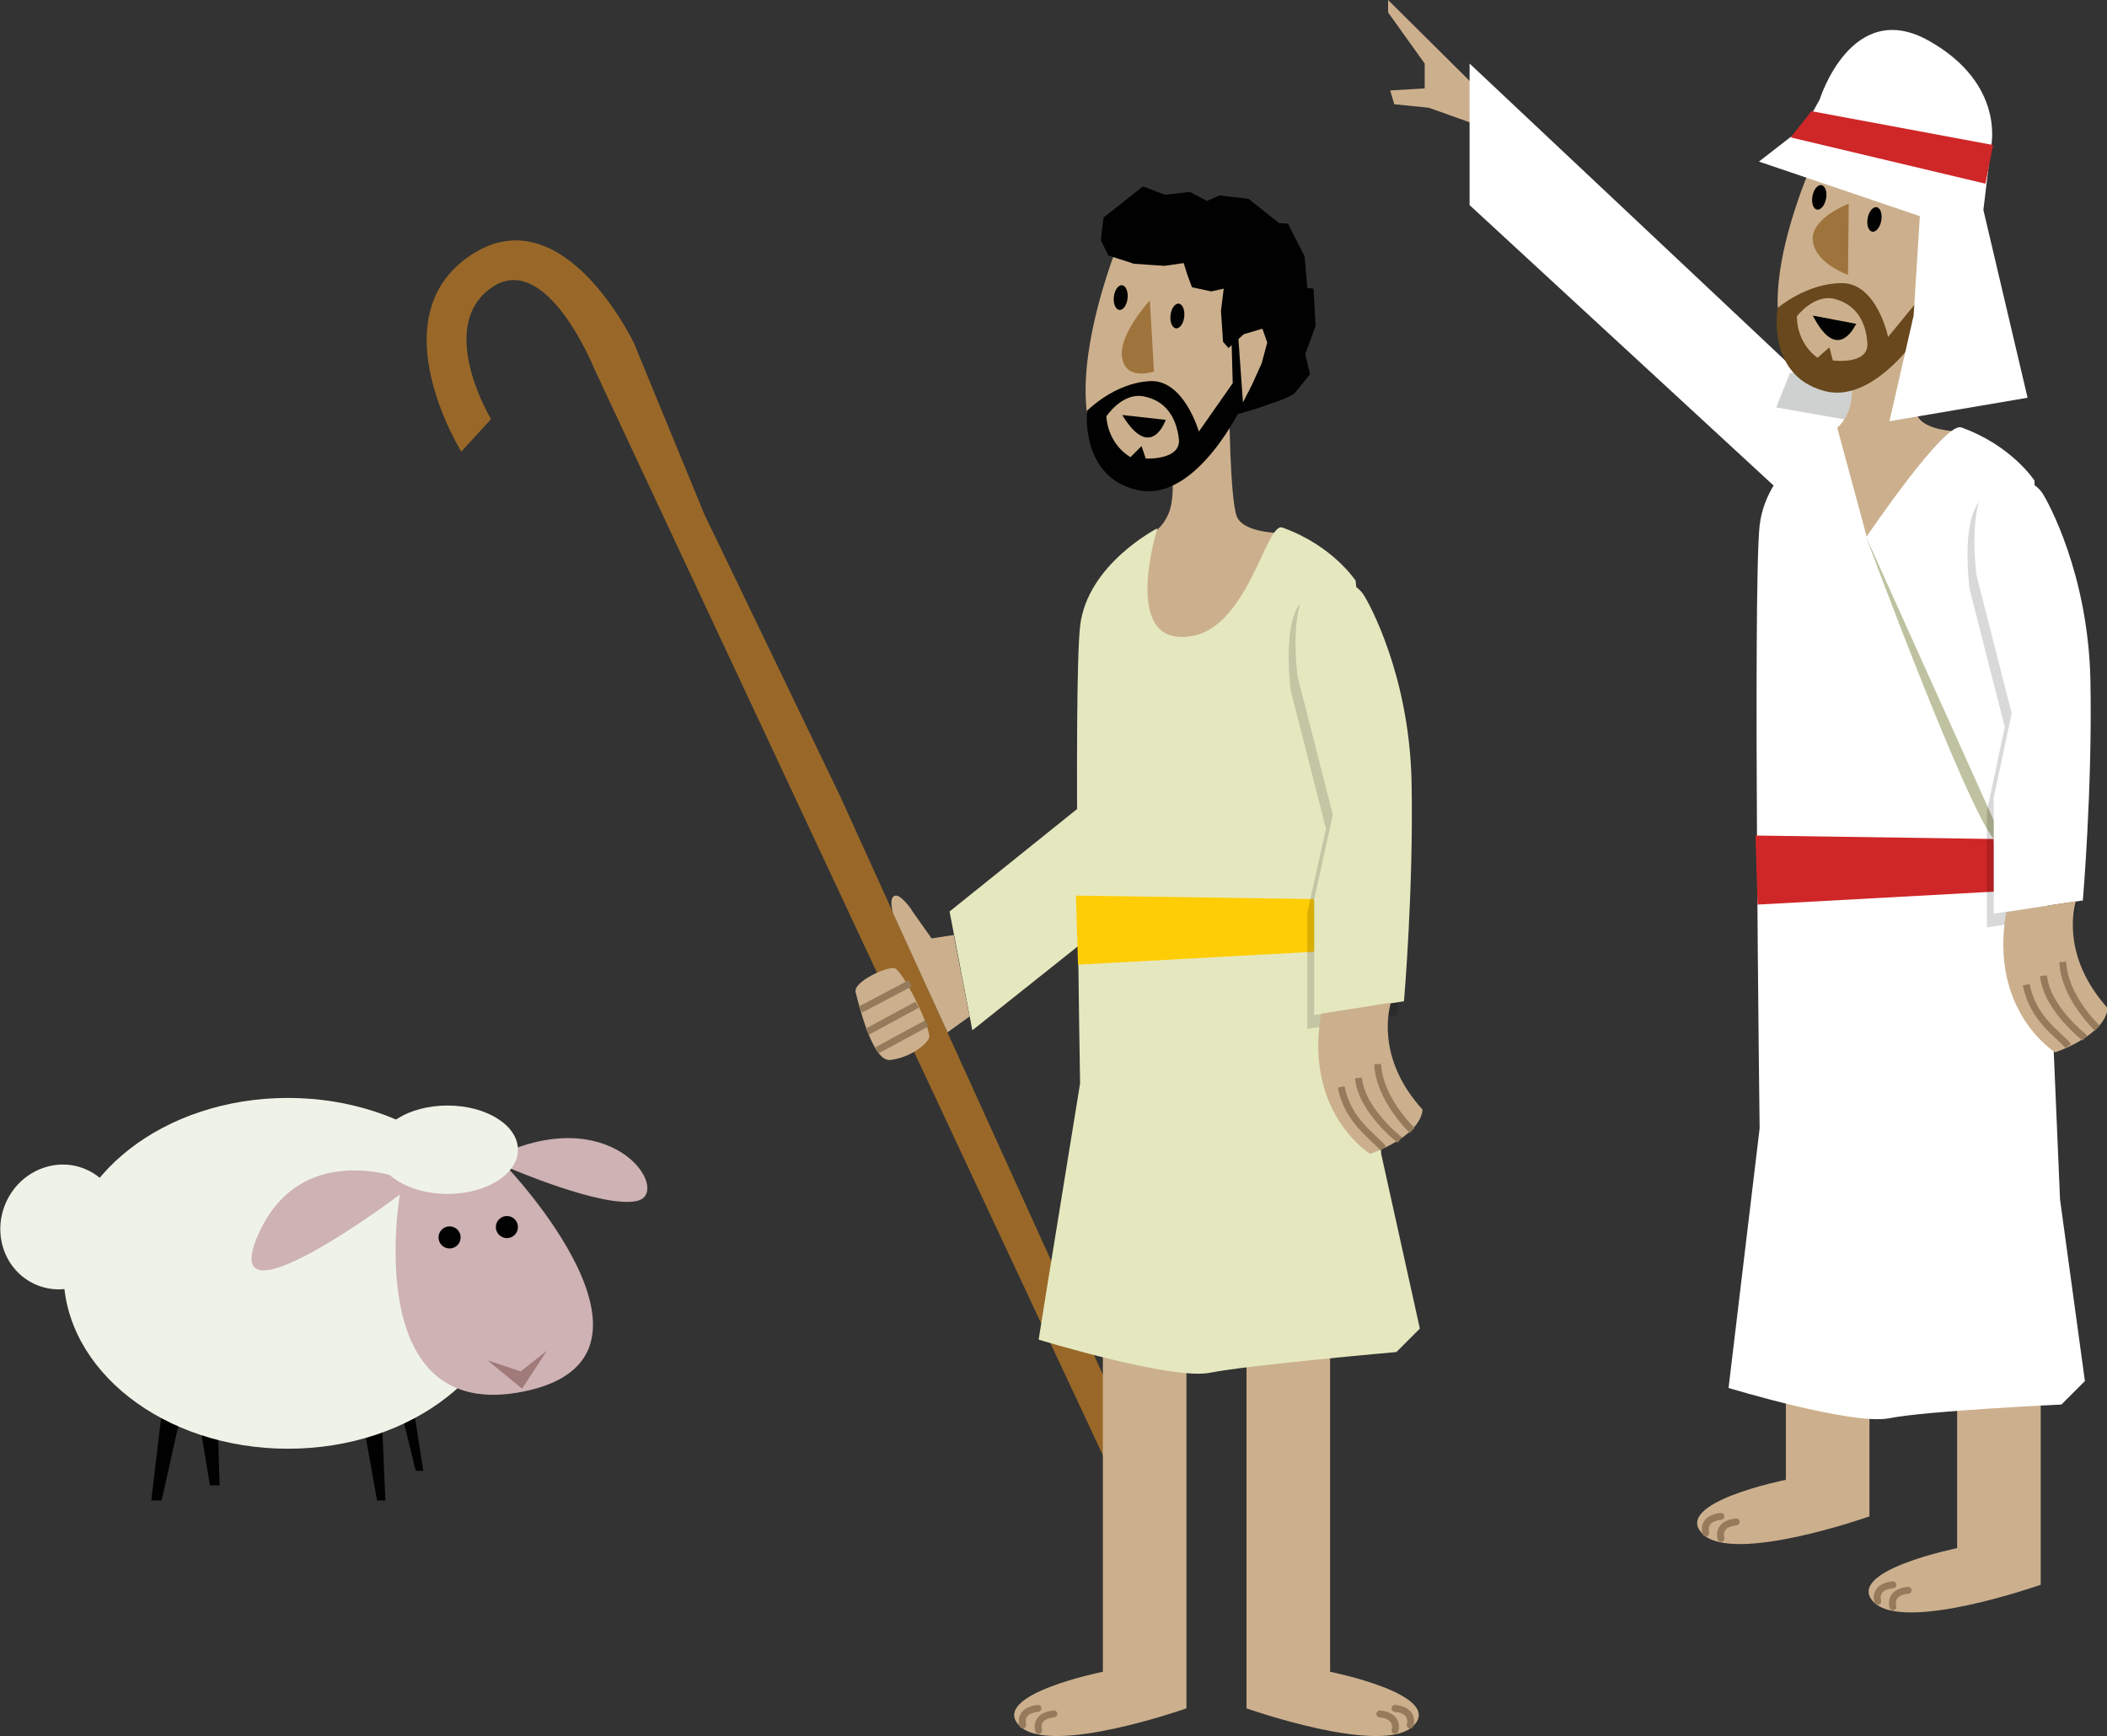 <svg xmlns="http://www.w3.org/2000/svg" xmlns:xlink="http://www.w3.org/1999/xlink" version="1.1" id="Layer_1" x="0px" y="0px" viewBox="0 0 305.1 251.4" enable-background="new 0 0 305.1 251.4" xml:space="preserve">
  <rect x="0" y="0" width="305.1" height="251.4" fill="#333333" stroke="none"/>
  <path fill="#CCB08D" d="M185.8 77.2c0 0-5.7 0.1-6.7-2.4S178 59 178 59l-8.3 9.1c0.2 2.2 0.2 4.7-0.5 6.3 -0.9 2.1-2.3 2.8-2.3 2.8l-2.6 13.6 8.7 3.1 11.5-9.4L185.8 77.2z"/>
  <path fill="#996828" d="M66.8 65.4l4.3-4.7c0 0-8-13.3 0-19s15 11.8 15 11.8l77 164.5 3.7-3.3 -45.1-99.3 -10.3-21.4L102 74.5 91.8 49.7c0 0-10.3-21.7-23.7-12.7S66.8 65.4 66.8 65.4z"/>
  <g>
    <polygon fill="#010101" points="23.4 204.8 21.9 217.3 23.4 217.3 26.2 204.8 "/>
    <polygon fill="#010101" points="28.7 204.8 30.4 215.1 31.8 215.1 31.5 205.2 "/>
    <polygon fill="#010101" points="52.6 206.1 54.6 217.3 55.8 217.3 55.3 205.4 "/>
    <polygon fill="#010101" points="58.2 204.8 60.2 213 61.3 213 59.8 203.5 "/>
    <ellipse fill="#EFF3E7" cx="41.7" cy="184.4" rx="32.5" ry="25.4"/>
    <path fill="#CFB2B4" d="M57.9 170.6c0 0-14.6-5.6-20.6 8.4s20.6-6 20.6-6 -5.8 33.4 18 28.5S73.4 169 73.4 169s14 6.1 18.9 4.9 -3-14-19.2-7C56.8 173.9 57.9 170.6 57.9 170.6z"/>
    <ellipse fill="#EFF3E7" cx="64.8" cy="166.5" rx="10.2" ry="6.4"/>
    <ellipse transform="matrix(-0.405 0.914 -0.914 -0.405 174.752 241.701)" fill="#EFF3E7" cx="8.7" cy="177.7" rx="9.1" ry="8.7"/>
    <circle fill="#010101" cx="65.1" cy="179.2" r="1.6"/>
    <circle fill="#010101" cx="73.4" cy="177.7" r="1.6"/>
    <polygon fill="#A17A7A" points="70.6 197 75.6 201.1 79.2 195.6 75.4 198.6 "/>
  </g>
  <g>
    <path fill="#CCB08D" d="M171.8 197.9v49.5c0 0-19.8 7-24.2 2.5s12.1-7.8 12.1-7.8v-49.5L171.8 197.9z"/>
    <path fill="none" stroke="#957A5B" stroke-linecap="round" stroke-linejoin="round" stroke-miterlimit="10" d="M148.1 249.8c0 0-0.7-2.1 2.2-2.4"/>
    <path fill="none" stroke="#957A5B" stroke-linecap="round" stroke-linejoin="round" stroke-miterlimit="10" d="M150.4 250.6c0 0-0.7-2.1 2.2-2.4"/>
  </g>
  <polygon fill="#CCB08D" points="213.9 12.8 201 0 201 1.8 206.3 9.2 206.3 12.8 201.3 13.1 201.9 15.1 206.9 15.6 213.9 18.1 "/>
  <g>
    <path fill="#CCB08D" d="M270.7 170.1v49.5c0 0-19.8 7-24.2 2.5s12.1-7.8 12.1-7.8v-49.5L270.7 170.1z"/>
    <path fill="none" stroke="#957A5B" stroke-linecap="round" stroke-linejoin="round" stroke-miterlimit="10" d="M247 222c0 0-0.7-2.1 2.2-2.4"/>
    <path fill="none" stroke="#957A5B" stroke-linecap="round" stroke-linejoin="round" stroke-miterlimit="10" d="M249.2 222.8c0 0-0.7-2.1 2.2-2.4"/>
  </g>
  <g>
    <path fill="#CCB08D" d="M295.5 180v49.5c0 0-19.8 7-24.2 2.5 -4.3-4.5 12.1-7.8 12.1-7.8v-49.5L295.5 180z"/>
    <path fill="none" stroke="#957A5B" stroke-linecap="round" stroke-linejoin="round" stroke-miterlimit="10" d="M271.9 231.9c0 0-0.7-2.1 2.2-2.4"/>
    <path fill="none" stroke="#957A5B" stroke-linecap="round" stroke-linejoin="round" stroke-miterlimit="10" d="M274.1 232.7c0 0-0.7-2.1 2.2-2.4"/>
  </g>
  <g>
    <path fill="#CCB08D" d="M180.5 197.9v49.5c0 0 19.8 7 24.2 2.5s-12.1-7.8-12.1-7.8v-49.5L180.5 197.9z"/>
    <path fill="none" stroke="#957A5B" stroke-linecap="round" stroke-linejoin="round" stroke-miterlimit="10" d="M204.2 249.8c0 0 0.7-2.1-2.2-2.4"/>
    <path fill="none" stroke="#957A5B" stroke-linecap="round" stroke-linejoin="round" stroke-miterlimit="10" d="M202 250.6c0 0 0.7-2.1-2.2-2.4"/>
  </g>
  <polygon fill="#FFFFFF" points="268.8 61.9 212.8 9.2 212.8 29.7 259.3 72.6 "/>
  <polygon fill="#E5E8BF" points="159.4 114.4 137.5 132 140.8 149.2 159.4 134.4 "/>
  <path fill="#E5E8BF" d="M167.6 76.5c0 0-10.2 5.2-11.2 14.2s0 66.2 0 66.2l-4.9 30.2 -1.1 6.9c0 0 19.3 5.9 24.8 4.8 5.4-1.1 27-3 27-3l3.4-3.4 -5.6-25.3 -1.5-61.2 -2.2-21.8c0 0-3.3-5.1-10.6-7.7 -2.4-0.9-5 15-13.7 15.8C162.3 93.3 167.6 76.5 167.6 76.5z"/>
  <polygon fill="#CFD0D0" points="259.2 54 257.2 59 268.6 61 270.7 54 "/>
  <polygon fill="#FFCD05" points="155.8 129.7 190.3 130.2 190.8 137.8 156.1 139.7 "/>
  <g>
    <g opacity="0.15">
      <path fill="#010101" d="M189.3 149v-16.8L192 120l-5.1-20c0 0-1.6-12 2.6-13.5 4.1-1.5 6.3 0.6 7 1.7 0.7 1.1 6.6 11.6 6.9 27.1 0.3 15.5-1.1 31.7-1.1 31.7L189.3 149z"/>
    </g>
    <g>
      <path fill="#E5E8BF" d="M190.3 147v-16.8L193 118l-5.1-20c0 0-1.6-12 2.6-13.5 4.1-1.5 6.3 0.6 7 1.7 0.7 1.1 6.6 11.6 6.9 27.1 0.3 15.5-1.1 31.7-1.1 31.7L190.3 147z"/>
    </g>
  </g>
  <path fill="#CCB08D" d="M284.3 62.5c0 0-5.7 0.1-6.7-2.4s-1.2-15.8-1.2-15.8l-8.3 9.1c0.2 2.2 0.2 4.7-0.5 6.3 -0.9 2.1-2.3 2.8-2.3 2.8l-2.6 13.6 8.7 3.1 11.5-9.4L284.3 62.5z"/>
  <path fill="#FFFFFF" d="M266 61.8c0 0-10.2 5.3-11.2 14.3s0 87.3 0 87.3l-4.5 37.6c0 0 17.8 5.4 23.2 4.4 5.4-1.1 25-2 25-2l3.4-3.4 -3.6-26.3 -3.5-82.3 -0.2-21.8c0 0-3.3-5.1-10.6-7.7 -2.4-0.9-13.7 15.8-13.7 15.8L266 61.8z"/>
  <polygon fill="#CF2627" points="254.2 121 288.7 121.5 289.2 129.1 254.5 131 "/>
  <g>
    <path fill="#CCB08D" d="M201.4 145.2l-10.1 1.6c-2.5 14.4 7.1 20.3 7.1 20.3s7.2-2.4 7.6-6.4C199.8 153.9 200.8 147.3 201.4 145.2z"/>
    <path fill="none" stroke="#957A5B" stroke-linejoin="round" stroke-miterlimit="10" d="M200.3 166.3c-1.5-1.8-5.1-3.9-6.1-8.9"/>
    <path fill="none" stroke="#957A5B" stroke-linejoin="round" stroke-miterlimit="10" d="M202.7 165.1c0 0-5.5-4.2-6-9"/>
    <path fill="none" stroke="#957A5B" stroke-linejoin="round" stroke-miterlimit="10" d="M204.5 163.7c0 0-4.8-4.5-5-9.6"/>
  </g>
  <path fill="#CCB08D" d="M123.9 143.7c-0.4-1.5 4.4-3.7 5.6-3.5 1.2 0.2 5.6 9.2 5 10.2 -0.6 1.1-2.9 2.8-5.6 3.1C126.3 153.8 124.3 145.2 123.9 143.7z"/>
  <line fill="none" stroke="#957A5B" stroke-linejoin="round" stroke-miterlimit="10" x1="124.6" y1="146.2" x2="131.8" y2="142.4"/>
  <line fill="none" stroke="#957A5B" stroke-linejoin="round" stroke-miterlimit="10" x1="125.6" y1="149.4" x2="132.8" y2="145.5"/>
  <line fill="none" stroke="#957A5B" stroke-linejoin="round" stroke-miterlimit="10" x1="127" y1="152.1" x2="134.2" y2="148.2"/>
  <path fill="#CCB08D" d="M129.7 129.7c-1.1 0.1-0.4 2.5-0.4 2.5l7.9 17.3 3.2-2.3 -2.3-11.8 -3.2 0.5 -2.9-4.1C132.1 131.8 130.5 129.6 129.7 129.7z"/>
  <g>
    <path fill="#CCB08D" d="M161.8 35.6c0 0-11 27.2 1 32.8 11.9 5.6 20.2-16 20.2-16l3.4-6.4 -10.7-11.3L161.8 35.6z"/>
    <path fill="#010101" d="M178.3 48.1l0.2 7.4 -4.9 7c0 0-2.2-7.7-7.2-7.3 -5.1 0.3-9 4.3-9 4.3s-1 9.8 7.5 11.5 15.1-12.5 15.1-12.5l-0.8-11.2L178.3 48.1z"/>
    <path fill="#CCB08D" d="M160.2 60.3c0 0 2.3-3.5 5.4-2.9 3.1 0.6 4.7 2.9 5.1 6.1 0.4 3.2-4.8 2.9-4.8 2.9l-0.6-1.8 -1.6 1.6C163.5 66.1 160.5 64.4 160.2 60.3z"/>
    <path fill="#010101" d="M162.5 60.1l6.3 0.7C168.8 60.8 166.7 67 162.5 60.1z"/>
    <path fill="#9F743C" d="M166.5 43.5c0 0-4.7 5.1-4 8.4 0.6 3.3 4.6 1.9 4.6 1.9L166.5 43.5z"/>
    <ellipse transform="matrix(-0.994 -0.111 0.111 -0.994 334.981 110.223)" fill="#010101" cx="170.6" cy="45.8" rx="1" ry="1.8"/>
    <ellipse transform="matrix(-0.994 -0.111 0.111 -0.994 318.825 103.952)" fill="#010101" cx="162.3" cy="43.1" rx="1" ry="1.8"/>
    <path fill="#010101" d="M179.1 60c0 0 1.7-0.4 4.8-1.5 3.1-1 3.6-1.6 3.6-1.6l2.2-2.7 -0.7-2.9 1.5-4.1 -0.3-5.4 -0.9-0.1 -0.4-4.6 -2.4-4.7 -1.3-0.1 -4.4-3.5 -4.2-0.5 -1.8 0.8 -2.5-1.3 -3.6 0.4 -3.2-1.2 -5.7 4.5 -0.4 3.3 1.1 2.2 3.7 1.2 4.4 0.3 2.8-0.4 0.5 1.6 0.7 1.9 2.8 0.6 1.8-0.4 -0.4 3.2 0.3 4.5 0.8 0.9 2.2-2 2.7-0.8 0.7 2 -0.8 3 -1.4 3.1L179.1 60z"/>
  </g>
  <g>
    <path fill="#CCB08D" d="M263.5 21.2c0 0-12.8 26.4-1.3 32.8 11.5 6.4 21.2-14.5 21.2-14.5l3.8-6.1 -9.9-12L263.5 21.2z"/>
    <path fill="#68481C" d="M279.1 34.8l-0.3 7.4 -5.4 6.6c0 0-1.6-7.8-6.7-7.8s-9.3 3.6-9.3 3.6 -1.7 9.7 6.7 12c8.3 2.3 16-11.4 16-11.4l0-11.2L279.1 34.8z"/>
    <path fill="#CCB08D" d="M260.2 45.8c0 0 2.5-3.3 5.5-2.5 3 0.8 4.5 3.2 4.7 6.4s-5 2.5-5 2.5l-0.5-1.9 -1.7 1.5C263.1 51.8 260.2 49.8 260.2 45.8z"/>
    <path fill="#010101" d="M262.5 45.7l6.3 1.2C268.7 46.9 266.2 52.9 262.5 45.7z"/>
    <path fill="#9F743C" d="M267.7 29.5c0 0-5.6 2.1-5.2 5.4 0.4 3.3 5.1 4.9 5.1 4.9L267.7 29.5z"/>
    <ellipse transform="matrix(-0.984 -0.181 0.181 -0.984 532.89 112.427)" fill="#010101" cx="271.6" cy="32" rx="1" ry="1.8"/>
    <ellipse transform="matrix(-0.984 -0.181 0.181 -0.984 517.522 104.516)" fill="#010101" cx="263.5" cy="28.7" rx="1" ry="1.8"/>
  </g>
  <path fill="#BFC2A0" d="M270.2 77.7c0 0 14.4 38.9 18.5 43.8 4.1 4.9 0.5-1.6 0.5-1.6L270.2 77.7z"/>
  <g>
    <g opacity="0.15">
      <path fill="#010101" d="M287.7 134.3v-16.8l2.6-12.2 -5.1-20c0 0-1.6-12 2.6-13.5 4.1-1.5 6.3 0.6 7 1.7s6.6 11.6 6.9 27.1c0.3 15.5-1.1 31.8-1.1 31.8L287.7 134.3z"/>
    </g>
    <g>
      <path fill="#FFFFFF" d="M288.7 132.3v-16.8l2.6-12.2 -5.1-20c0 0-1.6-12 2.6-13.5 4.1-1.5 6.3 0.6 7 1.7s6.6 11.6 6.9 27.1c0.3 15.5-1.1 31.8-1.1 31.8L288.7 132.3z"/>
    </g>
  </g>
  <g>
    <path fill="#CCB08D" d="M300.6 130.5l-10.1 1.6c-2.5 14.4 7.1 20.3 7.1 20.3s7.2-2.4 7.6-6.4C299 139.1 300 132.5 300.6 130.5z"/>
    <path fill="none" stroke="#957A5B" stroke-linejoin="round" stroke-miterlimit="10" d="M299.5 151.5c-1.5-1.8-5.1-3.9-6.1-8.9"/>
    <path fill="none" stroke="#957A5B" stroke-linejoin="round" stroke-miterlimit="10" d="M301.9 150.3c0 0-5.5-4.2-6-9"/>
    <path fill="none" stroke="#957A5B" stroke-linejoin="round" stroke-miterlimit="10" d="M303.7 148.9c0 0-4.8-4.5-5-9.6"/>
  </g>
  <g>
    <path fill="#FFFFFF" d="M254.7 23.4l6.7-5.2 2.1-3.8c0 0 4.6-14.8 15.8-8.5s9 15.4 9 15.4l-1.1 9.1 6.4 27.2 -20 3.4 3.5-15.3 0.9-14.4L254.7 23.4z"/>
    <polygon fill="#CF2627" points="287.5 26.6 259.3 19.9 262.3 16.1 288.6 21 "/>
  </g>
</svg>
